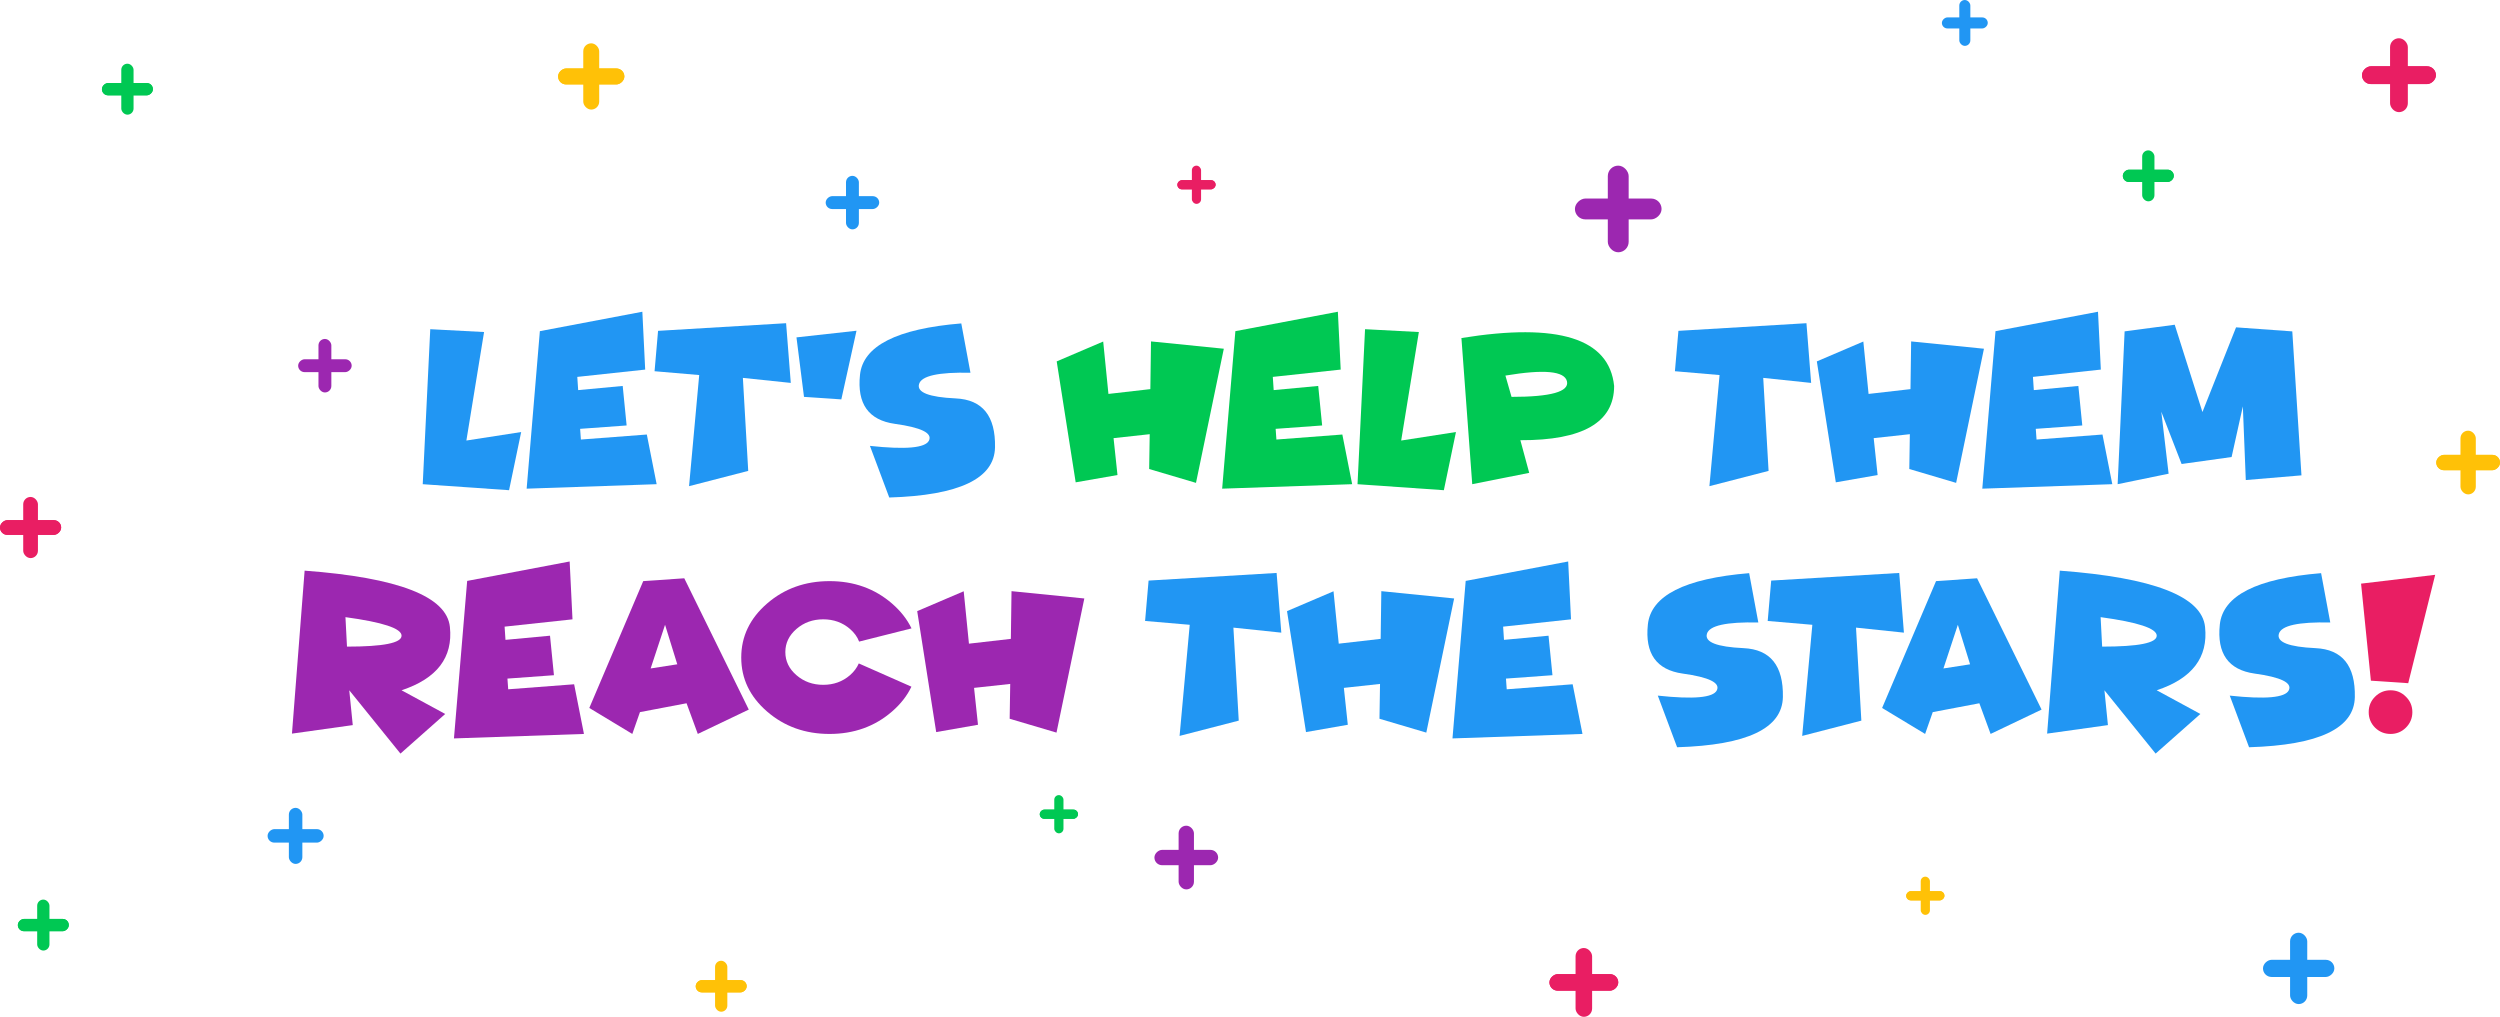 <?xml version="1.0" encoding="UTF-8"?>
<!-- Created with Inkscape (http://www.inkscape.org/) -->
<svg width="236.717mm" height="96.279mm" version="1.1" viewBox="0 0 236.717 96.279" xmlns="http://www.w3.org/2000/svg" xmlns:cc="http://creativecommons.org/ns#" xmlns:dc="http://purl.org/dc/elements/1.1/" xmlns:rdf="http://www.w3.org/1999/02/22-rdf-syntax-ns#">
 <g transform="translate(-.845 17.657)">
  <g stroke-width=".265" style="font-feature-settings:normal;font-variant-caps:normal;font-variant-ligatures:normal;font-variant-numeric:normal" aria-label="Let's help them ">
   <g fill="#2196f3" stroke-width=".265">
    <path d="m41.585 13.514 5.095 0.269-1.674 10.273 5.188-0.806-1.147 5.509-8.175-0.568z" style="font-feature-settings:normal;font-variant-caps:normal;font-variant-ligatures:normal;font-variant-numeric:normal"/>
    <path d="m61.667 11.86 0.269 5.478-6.429 0.692 0.083 1.251 4.217-0.393 0.372 3.741-4.403 0.32 0.072 1.013 6.243-0.475 0.93 4.703-12.309 0.424 1.251-14.914z" style="font-feature-settings:normal;font-variant-caps:normal;font-variant-ligatures:normal;font-variant-numeric:normal"/>
    <path d="m71.186 18.124 0.506 8.806-5.602 1.447 0.961-10.521-4.227-0.362 0.331-3.824 12.123-0.723 0.444 5.653z" style="font-feature-settings:normal;font-variant-caps:normal;font-variant-ligatures:normal;font-variant-numeric:normal"/>
    <path d="m81.945 13.659-1.437 6.501-3.535-0.238-0.713-5.633z" style="font-feature-settings:normal;font-variant-caps:normal;font-variant-ligatures:normal;font-variant-numeric:normal"/>
    <path d="m85.572 22.475q-3.731-0.527-3.297-4.641t9.591-4.868l0.868 4.672q-4.537-0.103-4.868 1.075-0.331 1.178 3.473 1.354t3.721 4.63q-0.083 4.455-10.015 4.754l-1.829-4.889q5.085 0.548 5.591-0.506 0.506-1.065-3.235-1.581z" style="font-feature-settings:normal;font-variant-caps:normal;font-variant-ligatures:normal;font-variant-numeric:normal"/>
   </g>
   <g fill="#00c853">
    <path d="m106.284 23.829 0.372 3.493-3.958 0.692-1.798-11.451 4.403-1.881 0.496 4.961 3.969-0.455 0.062-4.517 6.894 0.692-2.635 12.702-4.434-1.313 0.052-3.297z"/>
    <path d="m127.523 11.86 0.269 5.478-6.429 0.692 0.083 1.251 4.217-0.393 0.372 3.741-4.403 0.32 0.072 1.013 6.243-0.475 0.93 4.703-12.309 0.424 1.251-14.914z"/>
    <path d="m130.097 13.514 5.095 0.269-1.674 10.273 5.188-0.806-1.147 5.509-8.175-0.568z"/>
    <path d="m144.804 24.025 0.837 3.09-5.395 1.075-1.023-13.839q13.767-2.222 14.459 4.537 0 5.168-8.878 5.137zm-1.416-6.118 0.579 2.015q5.581 0 5.25-1.468t-5.829-0.548z"/>
   </g>
   <g fill="#2196f3" stroke-width=".265">
    <path d="m167.8 18.124 0.506 8.806-5.602 1.447 0.961-10.521-4.227-0.362 0.331-3.824 12.123-0.723 0.444 5.653z" style="font-feature-settings:normal;font-variant-caps:normal;font-variant-ligatures:normal;font-variant-numeric:normal"/>
    <path d="m178.259 23.829 0.372 3.493-3.958 0.692-1.798-11.451 4.403-1.881 0.496 4.961 3.969-0.455 0.062-4.517 6.894 0.692-2.635 12.702-4.434-1.313 0.052-3.297z" style="font-feature-settings:normal;font-variant-caps:normal;font-variant-ligatures:normal;font-variant-numeric:normal"/>
    <path d="m199.498 11.86 0.269 5.478-6.429 0.692 0.083 1.251 4.217-0.393 0.372 3.741-4.403 0.32 0.072 1.013 6.243-0.475 0.93 4.703-12.309 0.424 1.251-14.914z" style="font-feature-settings:normal;font-variant-caps:normal;font-variant-ligatures:normal;font-variant-numeric:normal"/>
    <path d="m217.895 13.721 0.868 13.632-5.271 0.444-0.279-6.976-1.065 4.796-4.734 0.661-1.922-4.951 0.692 5.87-4.827 0.992 0.661-14.469 4.744-0.63 2.625 8.268 3.183-8.02z" style="font-feature-settings:normal;font-variant-caps:normal;font-variant-ligatures:normal;font-variant-numeric:normal"/>
   </g>
  </g>
  <g stroke-width=".265" style="font-feature-settings:normal;font-variant-caps:normal;font-variant-ligatures:normal;font-variant-numeric:normal" aria-label="reach the stars!">
   <g fill="#9c27b0">
    <path d="m33.555 40.779 0.145 2.791q5.168 0 5.168-1.034 0-1.034-5.312-1.757zm0.692 10.222-5.757 0.806 1.199-15.431q13.312 0.992 13.756 5.333 0.455 4.33-4.579 5.994l4.134 2.243-4.237 3.752-4.847-5.994z"/>
    <path d="m54.784 35.508 0.269 5.478-6.429 0.692 0.083 1.251 4.217-0.393 0.372 3.741-4.403 0.32 0.072 1.013 6.243-0.475 0.93 4.703-12.309 0.424 1.251-14.914z"/>
    <path d="m61.44 49.771-0.723 2.067-4.072-2.46 5.106-12.01 3.886-0.269 6.108 12.433-4.827 2.305-1.065-2.904zm3.535-4.527-1.158-3.741-1.364 4.134z"/>
    <path d="m85.304 49.719q-2.449 2.119-5.912 2.119-3.462 0-5.912-2.119-2.449-2.119-2.449-5.116t2.449-5.116q2.449-2.119 5.912-2.119 3.462 0 5.912 2.119 1.23 1.065 1.85 2.356l-4.961 1.251q-0.248-0.661-0.868-1.199-1.054-0.91-2.532-0.91t-2.532 0.91-1.054 2.191q0 1.282 1.054 2.191 1.054 0.91 2.532 0.91t2.532-0.91q0.568-0.496 0.837-1.116l4.982 2.201q-0.61 1.292-1.84 2.356z"/>
    <path d="m93.076 47.476 0.372 3.493-3.958 0.692-1.798-11.451 4.403-1.881 0.496 4.961 3.969-0.455 0.062-4.517 6.894 0.692-2.635 12.702-4.434-1.313 0.052-3.297z"/>
   </g>
   <g fill="#2196f3" stroke-width=".265">
    <path d="m117.632 41.771 0.506 8.806-5.602 1.447 0.961-10.521-4.227-0.362 0.331-3.824 12.123-0.723 0.444 5.653z" style="font-feature-settings:normal;font-variant-caps:normal;font-variant-ligatures:normal;font-variant-numeric:normal"/>
    <path d="m128.092 47.476 0.372 3.493-3.958 0.692-1.798-11.451 4.403-1.881 0.496 4.961 3.969-0.455 0.062-4.517 6.894 0.692-2.635 12.702-4.434-1.313 0.052-3.297z" style="font-feature-settings:normal;font-variant-caps:normal;font-variant-ligatures:normal;font-variant-numeric:normal"/>
    <path d="m149.331 35.508 0.269 5.478-6.429 0.692 0.083 1.251 4.217-0.393 0.372 3.741-4.403 0.32 0.072 1.013 6.243-0.475 0.93 4.703-12.309 0.424 1.251-14.914z" style="font-feature-settings:normal;font-variant-caps:normal;font-variant-ligatures:normal;font-variant-numeric:normal"/>
    <path d="m160.173 46.122q-3.731-0.527-3.297-4.641 0.434-4.113 9.591-4.868l0.868 4.672q-4.537-0.103-4.868 1.075t3.473 1.354q3.803 0.176 3.721 4.63-0.083 4.455-10.015 4.754l-1.829-4.889q5.085 0.548 5.591-0.506 0.506-1.065-3.235-1.581z" style="font-feature-settings:normal;font-variant-caps:normal;font-variant-ligatures:normal;font-variant-numeric:normal"/>
    <path d="m176.585 41.771 0.506 8.806-5.602 1.447 0.961-10.521-4.227-0.362 0.331-3.824 12.123-0.723 0.444 5.653z" style="font-feature-settings:normal;font-variant-caps:normal;font-variant-ligatures:normal;font-variant-numeric:normal"/>
    <path d="m183.851 49.771-0.723 2.067-4.072-2.46 5.106-12.01 3.886-0.269 6.108 12.433-4.827 2.305-1.065-2.904zm3.535-4.527-1.158-3.741-1.364 4.134z" style="font-feature-settings:normal;font-variant-caps:normal;font-variant-ligatures:normal;font-variant-numeric:normal"/>
    <path d="m199.746 40.779 0.145 2.791q5.168 0 5.168-1.034 0-1.034-5.312-1.757zm0.692 10.222-5.757 0.806 1.199-15.431q13.312 0.992 13.756 5.333 0.455 4.33-4.579 5.994l4.134 2.243-4.237 3.752-4.847-5.994z" style="font-feature-settings:normal;font-variant-caps:normal;font-variant-ligatures:normal;font-variant-numeric:normal"/>
    <path d="m214.329 46.122q-3.731-0.527-3.297-4.641 0.434-4.113 9.591-4.868l0.868 4.672q-4.537-0.103-4.868 1.075-0.331 1.178 3.473 1.354 3.803 0.176 3.721 4.63-0.083 4.455-10.015 4.754l-1.829-4.889q5.085 0.548 5.591-0.506 0.506-1.065-3.235-1.581z" style="font-feature-settings:normal;font-variant-caps:normal;font-variant-ligatures:normal;font-variant-numeric:normal"/>
   </g>
   <path d="m225.337 46.794-0.93-9.188 7.018-0.837-2.553 10.263zm1.86 5.044q-0.858 0-1.468-0.599-0.599-0.61-0.599-1.468t0.599-1.457q0.61-0.61 1.468-0.61t1.457 0.61q0.61 0.599 0.61 1.457t-0.61 1.468q-0.599 0.599-1.457 0.599z" fill="#e91e63"/>
  </g>
  <g transform="translate(-6.998,2.413)" fill="#9c27b0">
   <rect x="160.081" y="-4.386" width="1.975" height="8.204" ry=".988"/>
   <rect transform="rotate(90)" x="-1.271" y="-165.171" width="1.975" height="8.204" ry=".988"/>
  </g>
  <g transform="matrix(.84 0 0 .84 12.557 -2.352)" fill="#9c27b0">
   <rect x="21.956" y="19.986" width="1.452" height="6.033" ry=".726"/>
   <rect transform="rotate(90)" x="22.276" y="-25.699" width="1.452" height="6.033" ry=".726"/>
  </g>
  <g transform="translate(2.654,-6.515)" fill="#9c27b0">
   <rect x="109.79" y="67.04" width="1.452" height="6.033" ry=".726"/>
   <rect transform="rotate(90)" x="69.33" y="-113.532" width="1.452" height="6.033" ry=".726"/>
  </g>
  <g fill="#ffc107">
   <rect x="233.819" y="23.123" width="1.452" height="6.033" ry=".726"/>
   <rect transform="rotate(90)" x="25.413" y="-237.561" width="1.452" height="6.033" ry=".726"/>
   <rect transform="rotate(90)" x="25.413" y="-237.561" width="1.452" height="6.033" ry=".726"/>
  </g>
  <g transform="translate(-10.617,3.861)" fill="#ffc107">
   <rect x="66.689" y="-17.416" width="1.51" height="6.274" ry=".755"/>
   <rect transform="rotate(90)" x="-15.034" y="-70.581" width="1.51" height="6.274" ry=".755"/>
   <rect transform="rotate(90)" x="-15.034" y="-70.581" width="1.51" height="6.274" ry=".755"/>
  </g>
  <g transform="translate(26.302,15.202)" fill="#ffc107">
   <rect x="42.25" y="58.112" width="1.162" height="4.826" ry=".581"/>
   <rect transform="rotate(90)" x="59.944" y="-45.244" width="1.162" height="4.826" ry=".581"/>
   <rect transform="rotate(90)" x="59.944" y="-45.244" width="1.162" height="4.826" ry=".581"/>
  </g>
  <g transform="matrix(.75 0 0 .75 40.629 4.936)" fill="#ffc107">
   <rect x="189.444" y="80.553" width="1.162" height="4.826" ry=".581"/>
   <rect transform="rotate(90)" x="82.385" y="-192.438" width="1.162" height="4.826" ry=".581"/>
   <rect transform="rotate(90)" x="82.385" y="-192.438" width="1.162" height="4.826" ry=".581"/>
  </g>
  <g transform="translate(-1.93 .483)" fill="#00c853">
   <rect x="205.611" y="-3.903" width="1.162" height="4.826" ry=".581"/>
   <rect transform="rotate(90)" x="-2.071" y="-208.605" width="1.162" height="4.826" ry=".581"/>
   <rect transform="rotate(90)" x="-2.071" y="-208.605" width="1.162" height="4.826" ry=".581"/>
  </g>
  <g transform="translate(-10.376,6.515)" fill="#00c853">
   <rect x="22.705" y="-18.14" width="1.162" height="4.826" ry=".581"/>
   <rect transform="rotate(90)" x="-16.308" y="-25.699" width="1.162" height="4.826" ry=".581"/>
   <rect transform="rotate(90)" x="-16.308" y="-25.699" width="1.162" height="4.826" ry=".581"/>
  </g>
  <g transform="matrix(.75 0 0 .75 34.416 15.674)" fill="#00c853">
   <rect x="88.339" y="55.94" width="1.162" height="4.826" ry=".581"/>
   <rect transform="rotate(90)" x="57.772" y="-91.333" width="1.162" height="4.826" ry=".581"/>
   <rect transform="rotate(90)" x="57.772" y="-91.333" width="1.162" height="4.826" ry=".581"/>
  </g>
  <g transform="translate(10.135,-1.689)" fill="#00c853">
   <rect x="-5.769" y="69.211" width="1.162" height="4.826" ry=".581"/>
   <rect transform="rotate(90)" x="71.043" y="2.775" width="1.162" height="4.826" ry=".581"/>
   <rect transform="rotate(90)" x="71.043" y="2.775" width="1.162" height="4.826" ry=".581"/>
  </g>
  <g transform="matrix(1.2,0,0,1.2,-14.068,-16.593)" fill="#e91e63">
   <rect x="14.259" y="38.325" width="1.162" height="4.826" ry=".581"/>
   <rect transform="rotate(90)" x="40.157" y="-17.253" width="1.162" height="4.826" ry=".581"/>
   <rect transform="rotate(90)" x="40.157" y="-17.253" width="1.162" height="4.826" ry=".581"/>
  </g>
  <g transform="translate(8.687,2.654)" fill="#e91e63">
   <rect x="105.013" y="-4.627" width=".871" height="3.62" ry=".436"/>
   <rect transform="rotate(90)" x="-3.253" y="-107.259" width=".871" height="3.62" ry=".436"/>
   <rect transform="rotate(90)" x="-3.253" y="-107.259" width=".871" height="3.62" ry=".436"/>
  </g>
  <g transform="matrix(1.8,0,0,1.8,-38.994,80.435)" fill="#e91e63">
   <rect x="105.013" y="-4.627" width=".871" height="3.62" ry=".436"/>
   <rect transform="rotate(90)" x="-3.253" y="-107.259" width=".871" height="3.62" ry=".436"/>
   <rect transform="rotate(90)" x="-3.253" y="-107.259" width=".871" height="3.62" ry=".436"/>
  </g>
  <g transform="matrix(1.933,0,0,1.933,24.162,-5.092)" fill="#e91e63">
   <rect x="105.013" y="-4.627" width=".871" height="3.62" ry=".436"/>
   <rect transform="rotate(90)" x="-3.253" y="-107.259" width=".871" height="3.62" ry=".436"/>
   <rect transform="rotate(90)" x="-3.253" y="-107.259" width=".871" height="3.62" ry=".436"/>
  </g>
  <g fill="#2196f3">
   <g transform="matrix(.84 0 0 .84 62.507 -17.795)">
    <rect x="21.956" y="19.986" width="1.452" height="6.033" ry=".726"/>
    <rect transform="rotate(90)" x="22.276" y="-25.699" width="1.452" height="6.033" ry=".726"/>
   </g>
   <g transform="matrix(.72 0 0 .72 170.557 -32.047)">
    <rect x="21.956" y="19.986" width="1.452" height="6.033" ry=".726"/>
    <rect transform="rotate(90)" x="22.276" y="-25.699" width="1.452" height="6.033" ry=".726"/>
   </g>
   <g transform="matrix(1.12,0,0,1.12,193.094,48.275)">
    <rect x="21.956" y="19.986" width="1.452" height="6.033" ry=".726"/>
    <rect transform="rotate(90)" x="22.276" y="-25.699" width="1.452" height="6.033" ry=".726"/>
   </g>
   <g transform="matrix(.88 0 0 .88 8.875 41.248)">
    <rect x="21.956" y="19.986" width="1.452" height="6.033" ry=".726"/>
    <rect transform="rotate(90)" x="22.276" y="-25.699" width="1.452" height="6.033" ry=".726"/>
   </g>
  </g>
 </g>
</svg>
